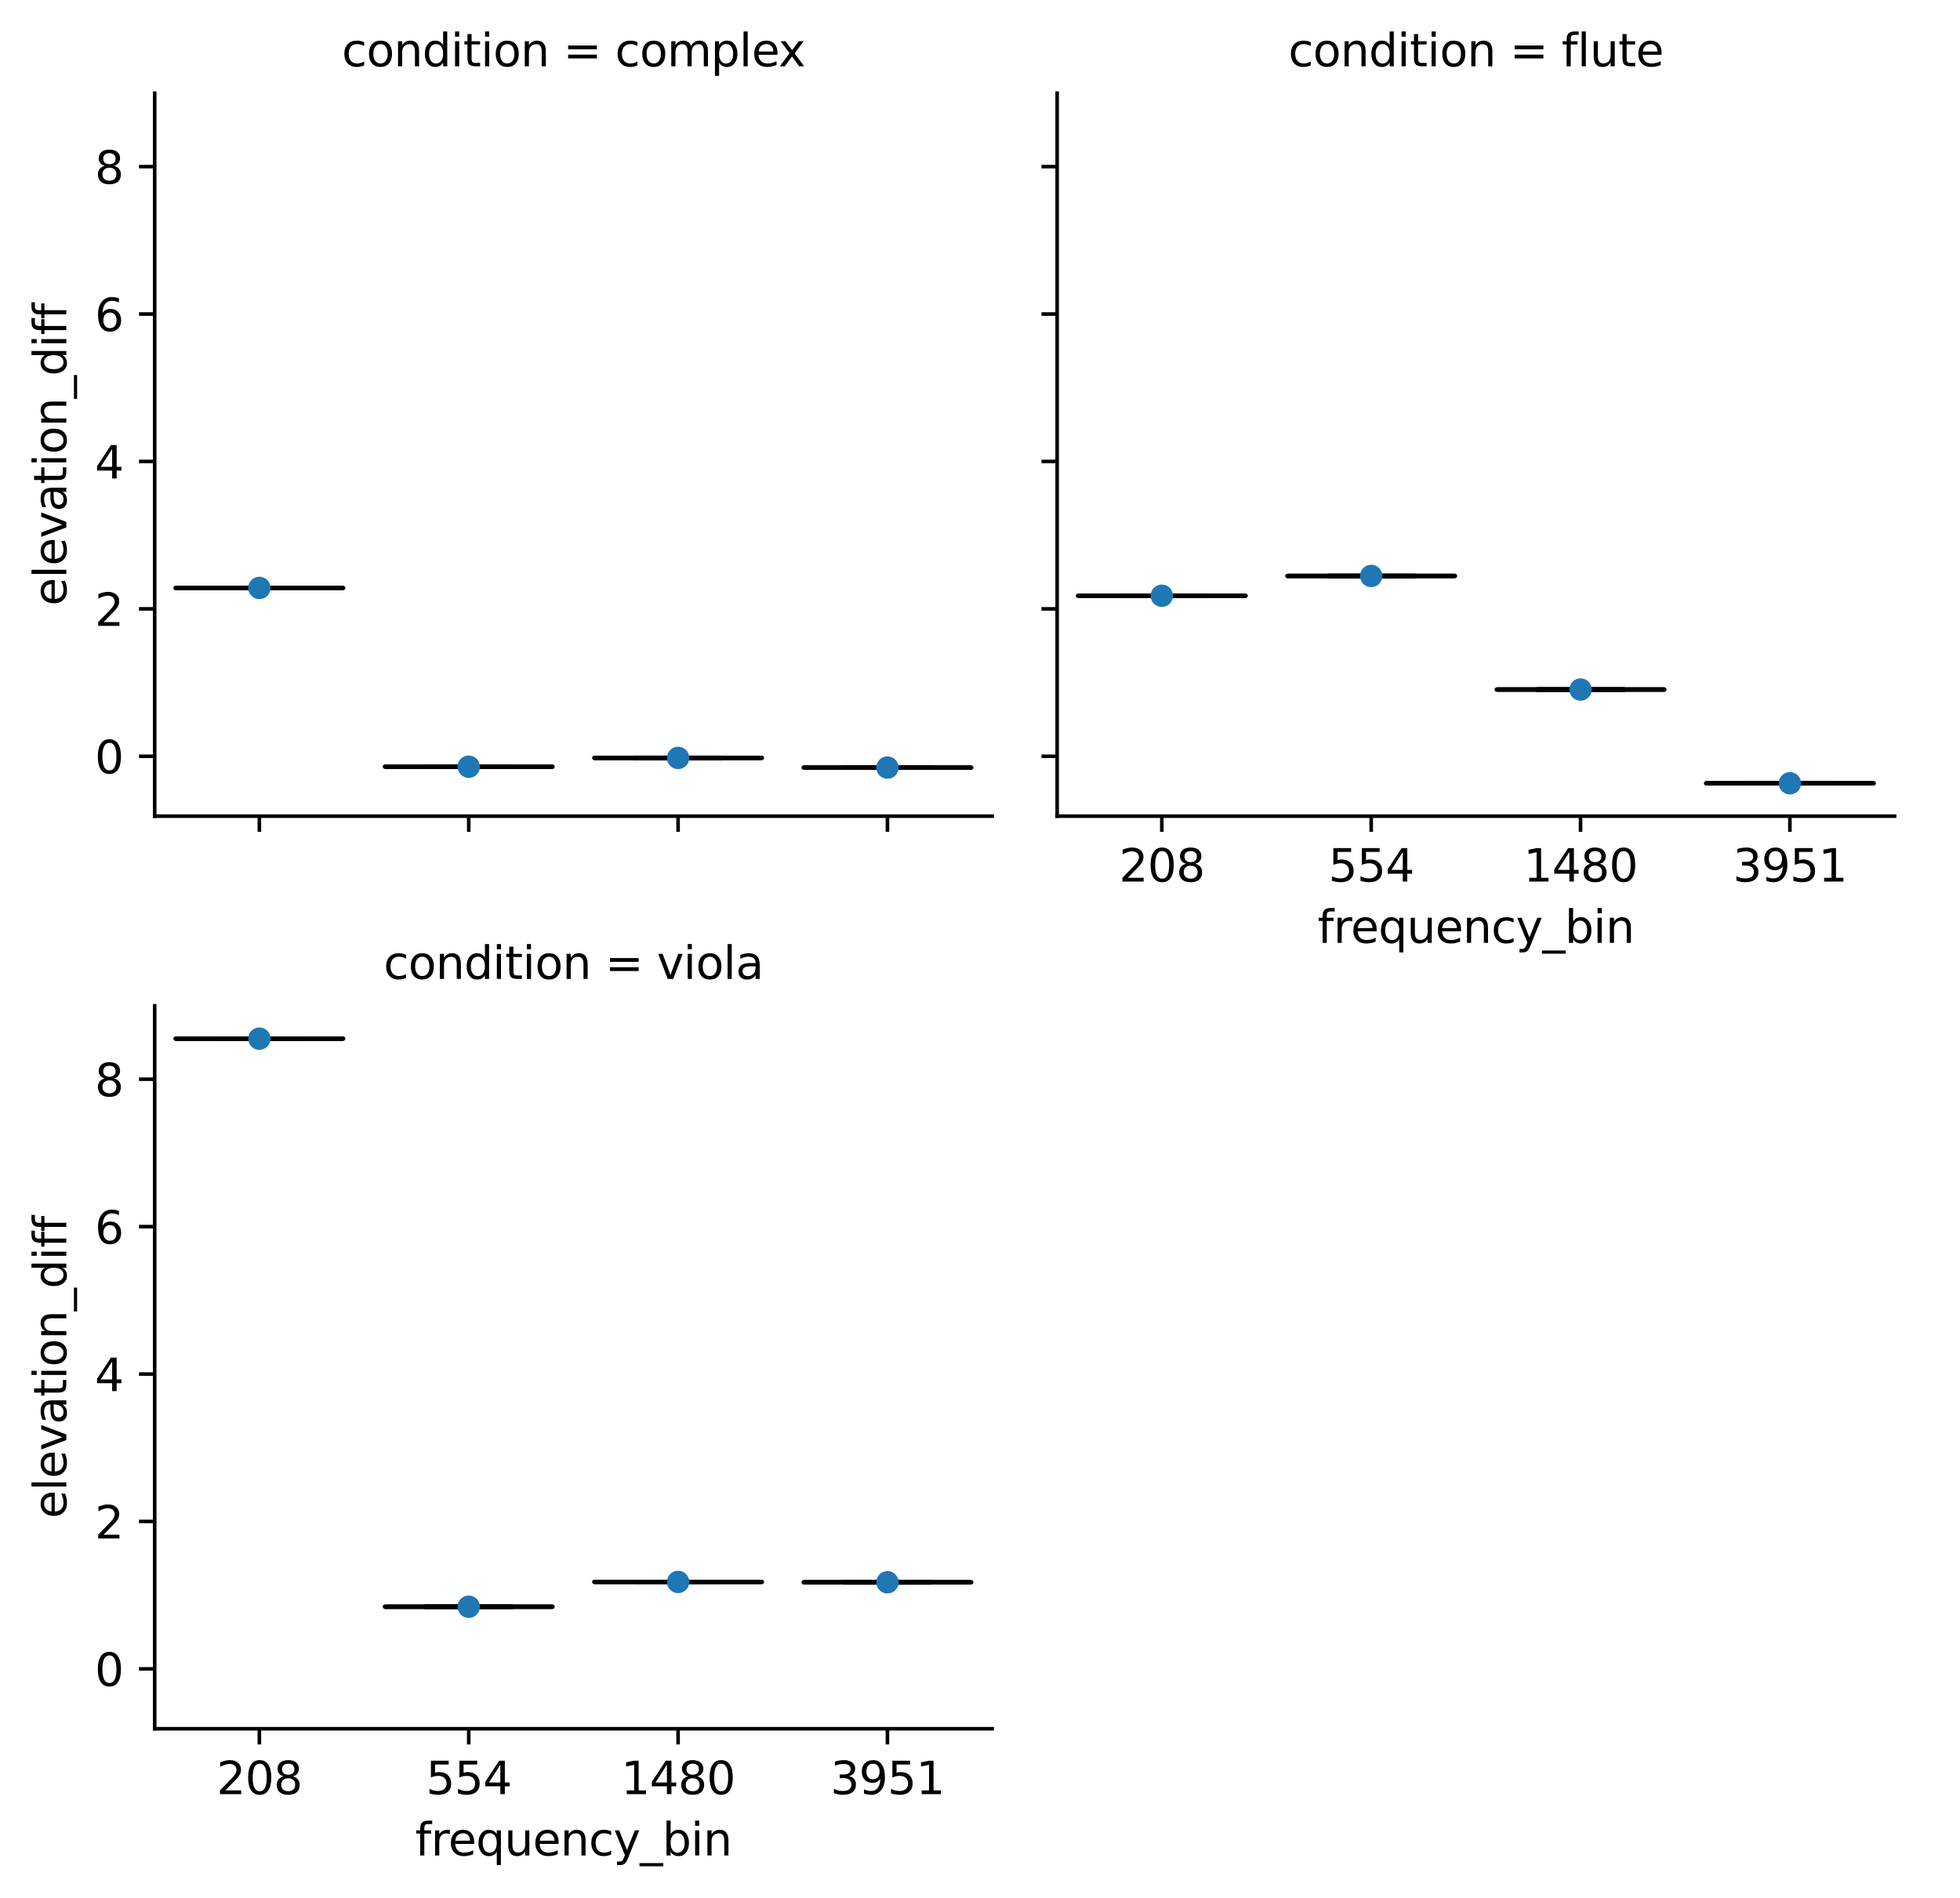 <?xml version="1.0" encoding="utf-8" standalone="no"?>
<!DOCTYPE svg PUBLIC "-//W3C//DTD SVG 1.1//EN"
  "http://www.w3.org/Graphics/SVG/1.1/DTD/svg11.dtd">
<svg xmlns:xlink="http://www.w3.org/1999/xlink" width="437.346pt" height="423.593pt" viewBox="0 0 437.346 423.593" xmlns="http://www.w3.org/2000/svg" version="1.1">
 <defs>
  <style type="text/css">*{stroke-linejoin: round; stroke-linecap: butt}</style>
 </defs>
 <g id="figure_1">
  <g id="patch_1">
   <path d="M 0 423.593 
L 437.346 423.593 
L 437.346 0 
L 0 0 
z
" style="fill: #ffffff"/>
  </g>
  <g id="axes_1">
   <g id="patch_2">
    <path d="M 34.519 182.118 
L 221.379 182.118 
L 221.379 20.798 
L 34.519 20.798 
z
" style="fill: #ffffff"/>
   </g>
   <g id="matplotlib.axis_1">
    <g id="xtick_1">
     <g id="line2d_1">
      <defs>
       <path id="m373b55e0a9" d="M 0 0 
L 0 3.5 
" style="stroke: #000000; stroke-width: 0.8"/>
      </defs>
      <g>
       <use xlink:href="#m373b55e0a9" x="57.876" y="182.118" style="stroke: #000000; stroke-width: 0.8"/>
      </g>
     </g>
    </g>
    <g id="xtick_2">
     <g id="line2d_2">
      <g>
       <use xlink:href="#m373b55e0a9" x="104.591" y="182.118" style="stroke: #000000; stroke-width: 0.8"/>
      </g>
     </g>
    </g>
    <g id="xtick_3">
     <g id="line2d_3">
      <g>
       <use xlink:href="#m373b55e0a9" x="151.306" y="182.118" style="stroke: #000000; stroke-width: 0.8"/>
      </g>
     </g>
    </g>
    <g id="xtick_4">
     <g id="line2d_4">
      <g>
       <use xlink:href="#m373b55e0a9" x="198.021" y="182.118" style="stroke: #000000; stroke-width: 0.8"/>
      </g>
     </g>
    </g>
   </g>
   <g id="matplotlib.axis_2">
    <g id="ytick_1">
     <g id="line2d_5">
      <defs>
       <path id="mb9a26f6f24" d="M 0 0 
L -3.5 0 
" style="stroke: #000000; stroke-width: 0.8"/>
      </defs>
      <g>
       <use xlink:href="#mb9a26f6f24" x="34.519" y="168.759" style="stroke: #000000; stroke-width: 0.8"/>
      </g>
     </g>
     <g id="text_1">
      <!-- 0 -->
      <g transform="translate(21.156 172.558) scale(0.1 -0.1)">
       <defs>
        <path id="DejaVuSans-30" d="M 2034 4250 
Q 1547 4250 1301 3770 
Q 1056 3291 1056 2328 
Q 1056 1369 1301 889 
Q 1547 409 2034 409 
Q 2525 409 2770 889 
Q 3016 1369 3016 2328 
Q 3016 3291 2770 3770 
Q 2525 4250 2034 4250 
z
M 2034 4750 
Q 2819 4750 3233 4129 
Q 3647 3509 3647 2328 
Q 3647 1150 3233 529 
Q 2819 -91 2034 -91 
Q 1250 -91 836 529 
Q 422 1150 422 2328 
Q 422 3509 836 4129 
Q 1250 4750 2034 4750 
z
" transform="scale(0.016)"/>
       </defs>
       <use xlink:href="#DejaVuSans-30"/>
      </g>
     </g>
    </g>
    <g id="ytick_2">
     <g id="line2d_6">
      <g>
       <use xlink:href="#mb9a26f6f24" x="34.519" y="135.864" style="stroke: #000000; stroke-width: 0.8"/>
      </g>
     </g>
     <g id="text_2">
      <!-- 2 -->
      <g transform="translate(21.156 139.664) scale(0.1 -0.1)">
       <defs>
        <path id="DejaVuSans-32" d="M 1228 531 
L 3431 531 
L 3431 0 
L 469 0 
L 469 531 
Q 828 903 1448 1529 
Q 2069 2156 2228 2338 
Q 2531 2678 2651 2914 
Q 2772 3150 2772 3378 
Q 2772 3750 2511 3984 
Q 2250 4219 1831 4219 
Q 1534 4219 1204 4116 
Q 875 4013 500 3803 
L 500 4441 
Q 881 4594 1212 4672 
Q 1544 4750 1819 4750 
Q 2544 4750 2975 4387 
Q 3406 4025 3406 3419 
Q 3406 3131 3298 2873 
Q 3191 2616 2906 2266 
Q 2828 2175 2409 1742 
Q 1991 1309 1228 531 
z
" transform="scale(0.016)"/>
       </defs>
       <use xlink:href="#DejaVuSans-32"/>
      </g>
     </g>
    </g>
    <g id="ytick_3">
     <g id="line2d_7">
      <g>
       <use xlink:href="#mb9a26f6f24" x="34.519" y="102.97" style="stroke: #000000; stroke-width: 0.8"/>
      </g>
     </g>
     <g id="text_3">
      <!-- 4 -->
      <g transform="translate(21.156 106.769) scale(0.1 -0.1)">
       <defs>
        <path id="DejaVuSans-34" d="M 2419 4116 
L 825 1625 
L 2419 1625 
L 2419 4116 
z
M 2253 4666 
L 3047 4666 
L 3047 1625 
L 3713 1625 
L 3713 1100 
L 3047 1100 
L 3047 0 
L 2419 0 
L 2419 1100 
L 313 1100 
L 313 1709 
L 2253 4666 
z
" transform="scale(0.016)"/>
       </defs>
       <use xlink:href="#DejaVuSans-34"/>
      </g>
     </g>
    </g>
    <g id="ytick_4">
     <g id="line2d_8">
      <g>
       <use xlink:href="#mb9a26f6f24" x="34.519" y="70.075" style="stroke: #000000; stroke-width: 0.8"/>
      </g>
     </g>
     <g id="text_4">
      <!-- 6 -->
      <g transform="translate(21.156 73.875) scale(0.1 -0.1)">
       <defs>
        <path id="DejaVuSans-36" d="M 2113 2584 
Q 1688 2584 1439 2293 
Q 1191 2003 1191 1497 
Q 1191 994 1439 701 
Q 1688 409 2113 409 
Q 2538 409 2786 701 
Q 3034 994 3034 1497 
Q 3034 2003 2786 2293 
Q 2538 2584 2113 2584 
z
M 3366 4563 
L 3366 3988 
Q 3128 4100 2886 4159 
Q 2644 4219 2406 4219 
Q 1781 4219 1451 3797 
Q 1122 3375 1075 2522 
Q 1259 2794 1537 2939 
Q 1816 3084 2150 3084 
Q 2853 3084 3261 2657 
Q 3669 2231 3669 1497 
Q 3669 778 3244 343 
Q 2819 -91 2113 -91 
Q 1303 -91 875 529 
Q 447 1150 447 2328 
Q 447 3434 972 4092 
Q 1497 4750 2381 4750 
Q 2619 4750 2861 4703 
Q 3103 4656 3366 4563 
z
" transform="scale(0.016)"/>
       </defs>
       <use xlink:href="#DejaVuSans-36"/>
      </g>
     </g>
    </g>
    <g id="ytick_5">
     <g id="line2d_9">
      <g>
       <use xlink:href="#mb9a26f6f24" x="34.519" y="37.181" style="stroke: #000000; stroke-width: 0.8"/>
      </g>
     </g>
     <g id="text_5">
      <!-- 8 -->
      <g transform="translate(21.156 40.98) scale(0.1 -0.1)">
       <defs>
        <path id="DejaVuSans-38" d="M 2034 2216 
Q 1584 2216 1326 1975 
Q 1069 1734 1069 1313 
Q 1069 891 1326 650 
Q 1584 409 2034 409 
Q 2484 409 2743 651 
Q 3003 894 3003 1313 
Q 3003 1734 2745 1975 
Q 2488 2216 2034 2216 
z
M 1403 2484 
Q 997 2584 770 2862 
Q 544 3141 544 3541 
Q 544 4100 942 4425 
Q 1341 4750 2034 4750 
Q 2731 4750 3128 4425 
Q 3525 4100 3525 3541 
Q 3525 3141 3298 2862 
Q 3072 2584 2669 2484 
Q 3125 2378 3379 2068 
Q 3634 1759 3634 1313 
Q 3634 634 3220 271 
Q 2806 -91 2034 -91 
Q 1263 -91 848 271 
Q 434 634 434 1313 
Q 434 1759 690 2068 
Q 947 2378 1403 2484 
z
M 1172 3481 
Q 1172 3119 1398 2916 
Q 1625 2713 2034 2713 
Q 2441 2713 2670 2916 
Q 2900 3119 2900 3481 
Q 2900 3844 2670 4047 
Q 2441 4250 2034 4250 
Q 1625 4250 1398 4047 
Q 1172 3844 1172 3481 
z
" transform="scale(0.016)"/>
       </defs>
       <use xlink:href="#DejaVuSans-38"/>
      </g>
     </g>
    </g>
    <g id="text_6">
     <!-- elevation_diff -->
     <g transform="translate(14.798 135.185) rotate(-90) scale(0.1 -0.1)">
      <defs>
       <path id="DejaVuSans-65" d="M 3597 1894 
L 3597 1613 
L 953 1613 
Q 991 1019 1311 708 
Q 1631 397 2203 397 
Q 2534 397 2845 478 
Q 3156 559 3463 722 
L 3463 178 
Q 3153 47 2828 -22 
Q 2503 -91 2169 -91 
Q 1331 -91 842 396 
Q 353 884 353 1716 
Q 353 2575 817 3079 
Q 1281 3584 2069 3584 
Q 2775 3584 3186 3129 
Q 3597 2675 3597 1894 
z
M 3022 2063 
Q 3016 2534 2758 2815 
Q 2500 3097 2075 3097 
Q 1594 3097 1305 2825 
Q 1016 2553 972 2059 
L 3022 2063 
z
" transform="scale(0.016)"/>
       <path id="DejaVuSans-6c" d="M 603 4863 
L 1178 4863 
L 1178 0 
L 603 0 
L 603 4863 
z
" transform="scale(0.016)"/>
       <path id="DejaVuSans-76" d="M 191 3500 
L 800 3500 
L 1894 563 
L 2988 3500 
L 3597 3500 
L 2284 0 
L 1503 0 
L 191 3500 
z
" transform="scale(0.016)"/>
       <path id="DejaVuSans-61" d="M 2194 1759 
Q 1497 1759 1228 1600 
Q 959 1441 959 1056 
Q 959 750 1161 570 
Q 1363 391 1709 391 
Q 2188 391 2477 730 
Q 2766 1069 2766 1631 
L 2766 1759 
L 2194 1759 
z
M 3341 1997 
L 3341 0 
L 2766 0 
L 2766 531 
Q 2569 213 2275 61 
Q 1981 -91 1556 -91 
Q 1019 -91 701 211 
Q 384 513 384 1019 
Q 384 1609 779 1909 
Q 1175 2209 1959 2209 
L 2766 2209 
L 2766 2266 
Q 2766 2663 2505 2880 
Q 2244 3097 1772 3097 
Q 1472 3097 1187 3025 
Q 903 2953 641 2809 
L 641 3341 
Q 956 3463 1253 3523 
Q 1550 3584 1831 3584 
Q 2591 3584 2966 3190 
Q 3341 2797 3341 1997 
z
" transform="scale(0.016)"/>
       <path id="DejaVuSans-74" d="M 1172 4494 
L 1172 3500 
L 2356 3500 
L 2356 3053 
L 1172 3053 
L 1172 1153 
Q 1172 725 1289 603 
Q 1406 481 1766 481 
L 2356 481 
L 2356 0 
L 1766 0 
Q 1100 0 847 248 
Q 594 497 594 1153 
L 594 3053 
L 172 3053 
L 172 3500 
L 594 3500 
L 594 4494 
L 1172 4494 
z
" transform="scale(0.016)"/>
       <path id="DejaVuSans-69" d="M 603 3500 
L 1178 3500 
L 1178 0 
L 603 0 
L 603 3500 
z
M 603 4863 
L 1178 4863 
L 1178 4134 
L 603 4134 
L 603 4863 
z
" transform="scale(0.016)"/>
       <path id="DejaVuSans-6f" d="M 1959 3097 
Q 1497 3097 1228 2736 
Q 959 2375 959 1747 
Q 959 1119 1226 758 
Q 1494 397 1959 397 
Q 2419 397 2687 759 
Q 2956 1122 2956 1747 
Q 2956 2369 2687 2733 
Q 2419 3097 1959 3097 
z
M 1959 3584 
Q 2709 3584 3137 3096 
Q 3566 2609 3566 1747 
Q 3566 888 3137 398 
Q 2709 -91 1959 -91 
Q 1206 -91 779 398 
Q 353 888 353 1747 
Q 353 2609 779 3096 
Q 1206 3584 1959 3584 
z
" transform="scale(0.016)"/>
       <path id="DejaVuSans-6e" d="M 3513 2113 
L 3513 0 
L 2938 0 
L 2938 2094 
Q 2938 2591 2744 2837 
Q 2550 3084 2163 3084 
Q 1697 3084 1428 2787 
Q 1159 2491 1159 1978 
L 1159 0 
L 581 0 
L 581 3500 
L 1159 3500 
L 1159 2956 
Q 1366 3272 1645 3428 
Q 1925 3584 2291 3584 
Q 2894 3584 3203 3211 
Q 3513 2838 3513 2113 
z
" transform="scale(0.016)"/>
       <path id="DejaVuSans-5f" d="M 3263 -1063 
L 3263 -1509 
L -63 -1509 
L -63 -1063 
L 3263 -1063 
z
" transform="scale(0.016)"/>
       <path id="DejaVuSans-64" d="M 2906 2969 
L 2906 4863 
L 3481 4863 
L 3481 0 
L 2906 0 
L 2906 525 
Q 2725 213 2448 61 
Q 2172 -91 1784 -91 
Q 1150 -91 751 415 
Q 353 922 353 1747 
Q 353 2572 751 3078 
Q 1150 3584 1784 3584 
Q 2172 3584 2448 3432 
Q 2725 3281 2906 2969 
z
M 947 1747 
Q 947 1113 1208 752 
Q 1469 391 1925 391 
Q 2381 391 2643 752 
Q 2906 1113 2906 1747 
Q 2906 2381 2643 2742 
Q 2381 3103 1925 3103 
Q 1469 3103 1208 2742 
Q 947 2381 947 1747 
z
" transform="scale(0.016)"/>
       <path id="DejaVuSans-66" d="M 2375 4863 
L 2375 4384 
L 1825 4384 
Q 1516 4384 1395 4259 
Q 1275 4134 1275 3809 
L 1275 3500 
L 2222 3500 
L 2222 3053 
L 1275 3053 
L 1275 0 
L 697 0 
L 697 3053 
L 147 3053 
L 147 3500 
L 697 3500 
L 697 3744 
Q 697 4328 969 4595 
Q 1241 4863 1831 4863 
L 2375 4863 
z
" transform="scale(0.016)"/>
      </defs>
      <use xlink:href="#DejaVuSans-65"/>
      <use xlink:href="#DejaVuSans-6c" x="61.523"/>
      <use xlink:href="#DejaVuSans-65" x="89.307"/>
      <use xlink:href="#DejaVuSans-76" x="150.83"/>
      <use xlink:href="#DejaVuSans-61" x="210.01"/>
      <use xlink:href="#DejaVuSans-74" x="271.289"/>
      <use xlink:href="#DejaVuSans-69" x="310.498"/>
      <use xlink:href="#DejaVuSans-6f" x="338.281"/>
      <use xlink:href="#DejaVuSans-6e" x="399.463"/>
      <use xlink:href="#DejaVuSans-5f" x="462.842"/>
      <use xlink:href="#DejaVuSans-64" x="512.842"/>
      <use xlink:href="#DejaVuSans-69" x="576.318"/>
      <use xlink:href="#DejaVuSans-66" x="604.102"/>
      <use xlink:href="#DejaVuSans-66" x="639.307"/>
     </g>
    </g>
   </g>
   <g id="patch_3">
    <path d="M 39.19 131.194 
L 76.562 131.194 
L 76.562 131.194 
L 39.19 131.194 
L 39.19 131.194 
z
" clip-path="url(#pc8814e81dd)" style="stroke: #000000; stroke-linejoin: miter"/>
   </g>
   <g id="line2d_10">
    <path d="M 57.876 131.194 
L 57.876 131.194 
" clip-path="url(#pc8814e81dd)" style="fill: none; stroke: #000000"/>
   </g>
   <g id="line2d_11">
    <path d="M 57.876 131.194 
L 57.876 131.194 
" clip-path="url(#pc8814e81dd)" style="fill: none; stroke: #000000"/>
   </g>
   <g id="line2d_12">
    <path d="M 48.533 131.194 
L 67.219 131.194 
" clip-path="url(#pc8814e81dd)" style="fill: none; stroke: #000000; stroke-linecap: square"/>
   </g>
   <g id="line2d_13">
    <path d="M 48.533 131.194 
L 67.219 131.194 
" clip-path="url(#pc8814e81dd)" style="fill: none; stroke: #000000; stroke-linecap: square"/>
   </g>
   <g id="line2d_14"/>
   <g id="patch_4">
    <path d="M 85.905 171.085 
L 123.277 171.085 
L 123.277 171.085 
L 85.905 171.085 
L 85.905 171.085 
z
" clip-path="url(#pc8814e81dd)" style="stroke: #000000; stroke-linejoin: miter"/>
   </g>
   <g id="line2d_15">
    <path d="M 104.591 171.085 
L 104.591 171.085 
" clip-path="url(#pc8814e81dd)" style="fill: none; stroke: #000000"/>
   </g>
   <g id="line2d_16">
    <path d="M 104.591 171.085 
L 104.591 171.085 
" clip-path="url(#pc8814e81dd)" style="fill: none; stroke: #000000"/>
   </g>
   <g id="line2d_17">
    <path d="M 95.248 171.085 
L 113.934 171.085 
" clip-path="url(#pc8814e81dd)" style="fill: none; stroke: #000000; stroke-linecap: square"/>
   </g>
   <g id="line2d_18">
    <path d="M 95.248 171.085 
L 113.934 171.085 
" clip-path="url(#pc8814e81dd)" style="fill: none; stroke: #000000; stroke-linecap: square"/>
   </g>
   <g id="line2d_19"/>
   <g id="patch_5">
    <path d="M 132.62 169.126 
L 169.992 169.126 
L 169.992 169.126 
L 132.62 169.126 
L 132.62 169.126 
z
" clip-path="url(#pc8814e81dd)" style="stroke: #000000; stroke-linejoin: miter"/>
   </g>
   <g id="line2d_20">
    <path d="M 151.306 169.126 
L 151.306 169.126 
" clip-path="url(#pc8814e81dd)" style="fill: none; stroke: #000000"/>
   </g>
   <g id="line2d_21">
    <path d="M 151.306 169.126 
L 151.306 169.126 
" clip-path="url(#pc8814e81dd)" style="fill: none; stroke: #000000"/>
   </g>
   <g id="line2d_22">
    <path d="M 141.963 169.126 
L 160.649 169.126 
" clip-path="url(#pc8814e81dd)" style="fill: none; stroke: #000000; stroke-linecap: square"/>
   </g>
   <g id="line2d_23">
    <path d="M 141.963 169.126 
L 160.649 169.126 
" clip-path="url(#pc8814e81dd)" style="fill: none; stroke: #000000; stroke-linecap: square"/>
   </g>
   <g id="line2d_24"/>
   <g id="patch_6">
    <path d="M 179.335 171.281 
L 216.707 171.281 
L 216.707 171.281 
L 179.335 171.281 
L 179.335 171.281 
z
" clip-path="url(#pc8814e81dd)" style="stroke: #000000; stroke-linejoin: miter"/>
   </g>
   <g id="line2d_25">
    <path d="M 198.021 171.281 
L 198.021 171.281 
" clip-path="url(#pc8814e81dd)" style="fill: none; stroke: #000000"/>
   </g>
   <g id="line2d_26">
    <path d="M 198.021 171.281 
L 198.021 171.281 
" clip-path="url(#pc8814e81dd)" style="fill: none; stroke: #000000"/>
   </g>
   <g id="line2d_27">
    <path d="M 188.678 171.281 
L 207.364 171.281 
" clip-path="url(#pc8814e81dd)" style="fill: none; stroke: #000000; stroke-linecap: square"/>
   </g>
   <g id="line2d_28">
    <path d="M 188.678 171.281 
L 207.364 171.281 
" clip-path="url(#pc8814e81dd)" style="fill: none; stroke: #000000; stroke-linecap: square"/>
   </g>
   <g id="line2d_29"/>
   <g id="line2d_30">
    <path d="M 39.19 131.194 
L 76.562 131.194 
" clip-path="url(#pc8814e81dd)" style="fill: none; stroke: #000000"/>
   </g>
   <g id="line2d_31">
    <path d="M 85.905 171.085 
L 123.277 171.085 
" clip-path="url(#pc8814e81dd)" style="fill: none; stroke: #000000"/>
   </g>
   <g id="line2d_32">
    <path d="M 132.62 169.126 
L 169.992 169.126 
" clip-path="url(#pc8814e81dd)" style="fill: none; stroke: #000000"/>
   </g>
   <g id="line2d_33">
    <path d="M 179.335 171.281 
L 216.707 171.281 
" clip-path="url(#pc8814e81dd)" style="fill: none; stroke: #000000"/>
   </g>
   <g id="patch_7">
    <path d="M 34.519 182.118 
L 34.519 20.798 
" style="fill: none; stroke: #000000; stroke-width: 0.8; stroke-linejoin: miter; stroke-linecap: square"/>
   </g>
   <g id="patch_8">
    <path d="M 34.519 182.118 
L 221.379 182.118 
" style="fill: none; stroke: #000000; stroke-width: 0.8; stroke-linejoin: miter; stroke-linecap: square"/>
   </g>
   <g id="PathCollection_1">
    <defs>
     <path id="m98567edd4e" d="M 0 2.5 
C 0.663 2.5 1.299 2.237 1.768 1.768 
C 2.237 1.299 2.5 0.663 2.5 0 
C 2.5 -0.663 2.237 -1.299 1.768 -1.768 
C 1.299 -2.237 0.663 -2.5 0 -2.5 
C -0.663 -2.5 -1.299 -2.237 -1.768 -1.768 
C -2.237 -1.299 -2.5 -0.663 -2.5 0 
C -2.5 0.663 -2.237 1.299 -1.768 1.768 
C -1.299 2.237 -0.663 2.5 0 2.5 
z
"/>
    </defs>
    <g clip-path="url(#pc8814e81dd)">
     <use xlink:href="#m98567edd4e" x="57.876" y="131.194" style="fill: #1f77b4"/>
    </g>
   </g>
   <g id="PathCollection_2">
    <g clip-path="url(#pc8814e81dd)">
     <use xlink:href="#m98567edd4e" x="104.591" y="171.085" style="fill: #1f77b4"/>
    </g>
   </g>
   <g id="PathCollection_3">
    <g clip-path="url(#pc8814e81dd)">
     <use xlink:href="#m98567edd4e" x="151.306" y="169.126" style="fill: #1f77b4"/>
    </g>
   </g>
   <g id="PathCollection_4">
    <g clip-path="url(#pc8814e81dd)">
     <use xlink:href="#m98567edd4e" x="198.021" y="171.281" style="fill: #1f77b4"/>
    </g>
   </g>
   <g id="text_7">
    <!-- condition = complex -->
    <g transform="translate(76.272 14.798) scale(0.1 -0.1)">
     <defs>
      <path id="DejaVuSans-63" d="M 3122 3366 
L 3122 2828 
Q 2878 2963 2633 3030 
Q 2388 3097 2138 3097 
Q 1578 3097 1268 2742 
Q 959 2388 959 1747 
Q 959 1106 1268 751 
Q 1578 397 2138 397 
Q 2388 397 2633 464 
Q 2878 531 3122 666 
L 3122 134 
Q 2881 22 2623 -34 
Q 2366 -91 2075 -91 
Q 1284 -91 818 406 
Q 353 903 353 1747 
Q 353 2603 823 3093 
Q 1294 3584 2113 3584 
Q 2378 3584 2631 3529 
Q 2884 3475 3122 3366 
z
" transform="scale(0.016)"/>
      <path id="DejaVuSans-20" transform="scale(0.016)"/>
      <path id="DejaVuSans-3d" d="M 678 2906 
L 4684 2906 
L 4684 2381 
L 678 2381 
L 678 2906 
z
M 678 1631 
L 4684 1631 
L 4684 1100 
L 678 1100 
L 678 1631 
z
" transform="scale(0.016)"/>
      <path id="DejaVuSans-6d" d="M 3328 2828 
Q 3544 3216 3844 3400 
Q 4144 3584 4550 3584 
Q 5097 3584 5394 3201 
Q 5691 2819 5691 2113 
L 5691 0 
L 5113 0 
L 5113 2094 
Q 5113 2597 4934 2840 
Q 4756 3084 4391 3084 
Q 3944 3084 3684 2787 
Q 3425 2491 3425 1978 
L 3425 0 
L 2847 0 
L 2847 2094 
Q 2847 2600 2669 2842 
Q 2491 3084 2119 3084 
Q 1678 3084 1418 2786 
Q 1159 2488 1159 1978 
L 1159 0 
L 581 0 
L 581 3500 
L 1159 3500 
L 1159 2956 
Q 1356 3278 1631 3431 
Q 1906 3584 2284 3584 
Q 2666 3584 2933 3390 
Q 3200 3197 3328 2828 
z
" transform="scale(0.016)"/>
      <path id="DejaVuSans-70" d="M 1159 525 
L 1159 -1331 
L 581 -1331 
L 581 3500 
L 1159 3500 
L 1159 2969 
Q 1341 3281 1617 3432 
Q 1894 3584 2278 3584 
Q 2916 3584 3314 3078 
Q 3713 2572 3713 1747 
Q 3713 922 3314 415 
Q 2916 -91 2278 -91 
Q 1894 -91 1617 61 
Q 1341 213 1159 525 
z
M 3116 1747 
Q 3116 2381 2855 2742 
Q 2594 3103 2138 3103 
Q 1681 3103 1420 2742 
Q 1159 2381 1159 1747 
Q 1159 1113 1420 752 
Q 1681 391 2138 391 
Q 2594 391 2855 752 
Q 3116 1113 3116 1747 
z
" transform="scale(0.016)"/>
      <path id="DejaVuSans-78" d="M 3513 3500 
L 2247 1797 
L 3578 0 
L 2900 0 
L 1881 1375 
L 863 0 
L 184 0 
L 1544 1831 
L 300 3500 
L 978 3500 
L 1906 2253 
L 2834 3500 
L 3513 3500 
z
" transform="scale(0.016)"/>
     </defs>
     <use xlink:href="#DejaVuSans-63"/>
     <use xlink:href="#DejaVuSans-6f" x="54.98"/>
     <use xlink:href="#DejaVuSans-6e" x="116.162"/>
     <use xlink:href="#DejaVuSans-64" x="179.541"/>
     <use xlink:href="#DejaVuSans-69" x="243.018"/>
     <use xlink:href="#DejaVuSans-74" x="270.801"/>
     <use xlink:href="#DejaVuSans-69" x="310.01"/>
     <use xlink:href="#DejaVuSans-6f" x="337.793"/>
     <use xlink:href="#DejaVuSans-6e" x="398.975"/>
     <use xlink:href="#DejaVuSans-20" x="462.354"/>
     <use xlink:href="#DejaVuSans-3d" x="494.141"/>
     <use xlink:href="#DejaVuSans-20" x="577.93"/>
     <use xlink:href="#DejaVuSans-63" x="609.717"/>
     <use xlink:href="#DejaVuSans-6f" x="664.697"/>
     <use xlink:href="#DejaVuSans-6d" x="725.879"/>
     <use xlink:href="#DejaVuSans-70" x="823.291"/>
     <use xlink:href="#DejaVuSans-6c" x="886.768"/>
     <use xlink:href="#DejaVuSans-65" x="914.551"/>
     <use xlink:href="#DejaVuSans-78" x="974.324"/>
    </g>
   </g>
  </g>
  <g id="axes_2">
   <g id="patch_9">
    <path d="M 235.889 182.118 
L 422.749 182.118 
L 422.749 20.798 
L 235.889 20.798 
z
" style="fill: #ffffff"/>
   </g>
   <g id="matplotlib.axis_3">
    <g id="xtick_5">
     <g id="line2d_34">
      <g>
       <use xlink:href="#m373b55e0a9" x="259.246" y="182.118" style="stroke: #000000; stroke-width: 0.8"/>
      </g>
     </g>
     <g id="text_8">
      <!-- 208 -->
      <g transform="translate(249.702 196.717) scale(0.1 -0.1)">
       <use xlink:href="#DejaVuSans-32"/>
       <use xlink:href="#DejaVuSans-30" x="63.623"/>
       <use xlink:href="#DejaVuSans-38" x="127.246"/>
      </g>
     </g>
    </g>
    <g id="xtick_6">
     <g id="line2d_35">
      <g>
       <use xlink:href="#m373b55e0a9" x="305.961" y="182.118" style="stroke: #000000; stroke-width: 0.8"/>
      </g>
     </g>
     <g id="text_9">
      <!-- 554 -->
      <g transform="translate(296.417 196.717) scale(0.1 -0.1)">
       <defs>
        <path id="DejaVuSans-35" d="M 691 4666 
L 3169 4666 
L 3169 4134 
L 1269 4134 
L 1269 2991 
Q 1406 3038 1543 3061 
Q 1681 3084 1819 3084 
Q 2600 3084 3056 2656 
Q 3513 2228 3513 1497 
Q 3513 744 3044 326 
Q 2575 -91 1722 -91 
Q 1428 -91 1123 -41 
Q 819 9 494 109 
L 494 744 
Q 775 591 1075 516 
Q 1375 441 1709 441 
Q 2250 441 2565 725 
Q 2881 1009 2881 1497 
Q 2881 1984 2565 2268 
Q 2250 2553 1709 2553 
Q 1456 2553 1204 2497 
Q 953 2441 691 2322 
L 691 4666 
z
" transform="scale(0.016)"/>
       </defs>
       <use xlink:href="#DejaVuSans-35"/>
       <use xlink:href="#DejaVuSans-35" x="63.623"/>
       <use xlink:href="#DejaVuSans-34" x="127.246"/>
      </g>
     </g>
    </g>
    <g id="xtick_7">
     <g id="line2d_36">
      <g>
       <use xlink:href="#m373b55e0a9" x="352.676" y="182.118" style="stroke: #000000; stroke-width: 0.8"/>
      </g>
     </g>
     <g id="text_10">
      <!-- 1480 -->
      <g transform="translate(339.951 196.717) scale(0.1 -0.1)">
       <defs>
        <path id="DejaVuSans-31" d="M 794 531 
L 1825 531 
L 1825 4091 
L 703 3866 
L 703 4441 
L 1819 4666 
L 2450 4666 
L 2450 531 
L 3481 531 
L 3481 0 
L 794 0 
L 794 531 
z
" transform="scale(0.016)"/>
       </defs>
       <use xlink:href="#DejaVuSans-31"/>
       <use xlink:href="#DejaVuSans-34" x="63.623"/>
       <use xlink:href="#DejaVuSans-38" x="127.246"/>
       <use xlink:href="#DejaVuSans-30" x="190.869"/>
      </g>
     </g>
    </g>
    <g id="xtick_8">
     <g id="line2d_37">
      <g>
       <use xlink:href="#m373b55e0a9" x="399.391" y="182.118" style="stroke: #000000; stroke-width: 0.8"/>
      </g>
     </g>
     <g id="text_11">
      <!-- 3951 -->
      <g transform="translate(386.666 196.717) scale(0.1 -0.1)">
       <defs>
        <path id="DejaVuSans-33" d="M 2597 2516 
Q 3050 2419 3304 2112 
Q 3559 1806 3559 1356 
Q 3559 666 3084 287 
Q 2609 -91 1734 -91 
Q 1441 -91 1130 -33 
Q 819 25 488 141 
L 488 750 
Q 750 597 1062 519 
Q 1375 441 1716 441 
Q 2309 441 2620 675 
Q 2931 909 2931 1356 
Q 2931 1769 2642 2001 
Q 2353 2234 1838 2234 
L 1294 2234 
L 1294 2753 
L 1863 2753 
Q 2328 2753 2575 2939 
Q 2822 3125 2822 3475 
Q 2822 3834 2567 4026 
Q 2313 4219 1838 4219 
Q 1578 4219 1281 4162 
Q 984 4106 628 3988 
L 628 4550 
Q 988 4650 1302 4700 
Q 1616 4750 1894 4750 
Q 2613 4750 3031 4423 
Q 3450 4097 3450 3541 
Q 3450 3153 3228 2886 
Q 3006 2619 2597 2516 
z
" transform="scale(0.016)"/>
        <path id="DejaVuSans-39" d="M 703 97 
L 703 672 
Q 941 559 1184 500 
Q 1428 441 1663 441 
Q 2288 441 2617 861 
Q 2947 1281 2994 2138 
Q 2813 1869 2534 1725 
Q 2256 1581 1919 1581 
Q 1219 1581 811 2004 
Q 403 2428 403 3163 
Q 403 3881 828 4315 
Q 1253 4750 1959 4750 
Q 2769 4750 3195 4129 
Q 3622 3509 3622 2328 
Q 3622 1225 3098 567 
Q 2575 -91 1691 -91 
Q 1453 -91 1209 -44 
Q 966 3 703 97 
z
M 1959 2075 
Q 2384 2075 2632 2365 
Q 2881 2656 2881 3163 
Q 2881 3666 2632 3958 
Q 2384 4250 1959 4250 
Q 1534 4250 1286 3958 
Q 1038 3666 1038 3163 
Q 1038 2656 1286 2365 
Q 1534 2075 1959 2075 
z
" transform="scale(0.016)"/>
       </defs>
       <use xlink:href="#DejaVuSans-33"/>
       <use xlink:href="#DejaVuSans-39" x="63.623"/>
       <use xlink:href="#DejaVuSans-35" x="127.246"/>
       <use xlink:href="#DejaVuSans-31" x="190.869"/>
      </g>
     </g>
    </g>
    <g id="text_12">
     <!-- frequency_bin -->
     <g transform="translate(294.01 210.395) scale(0.1 -0.1)">
      <defs>
       <path id="DejaVuSans-72" d="M 2631 2963 
Q 2534 3019 2420 3045 
Q 2306 3072 2169 3072 
Q 1681 3072 1420 2755 
Q 1159 2438 1159 1844 
L 1159 0 
L 581 0 
L 581 3500 
L 1159 3500 
L 1159 2956 
Q 1341 3275 1631 3429 
Q 1922 3584 2338 3584 
Q 2397 3584 2469 3576 
Q 2541 3569 2628 3553 
L 2631 2963 
z
" transform="scale(0.016)"/>
       <path id="DejaVuSans-71" d="M 947 1747 
Q 947 1113 1208 752 
Q 1469 391 1925 391 
Q 2381 391 2643 752 
Q 2906 1113 2906 1747 
Q 2906 2381 2643 2742 
Q 2381 3103 1925 3103 
Q 1469 3103 1208 2742 
Q 947 2381 947 1747 
z
M 2906 525 
Q 2725 213 2448 61 
Q 2172 -91 1784 -91 
Q 1150 -91 751 415 
Q 353 922 353 1747 
Q 353 2572 751 3078 
Q 1150 3584 1784 3584 
Q 2172 3584 2448 3432 
Q 2725 3281 2906 2969 
L 2906 3500 
L 3481 3500 
L 3481 -1331 
L 2906 -1331 
L 2906 525 
z
" transform="scale(0.016)"/>
       <path id="DejaVuSans-75" d="M 544 1381 
L 544 3500 
L 1119 3500 
L 1119 1403 
Q 1119 906 1312 657 
Q 1506 409 1894 409 
Q 2359 409 2629 706 
Q 2900 1003 2900 1516 
L 2900 3500 
L 3475 3500 
L 3475 0 
L 2900 0 
L 2900 538 
Q 2691 219 2414 64 
Q 2138 -91 1772 -91 
Q 1169 -91 856 284 
Q 544 659 544 1381 
z
M 1991 3584 
L 1991 3584 
z
" transform="scale(0.016)"/>
       <path id="DejaVuSans-79" d="M 2059 -325 
Q 1816 -950 1584 -1140 
Q 1353 -1331 966 -1331 
L 506 -1331 
L 506 -850 
L 844 -850 
Q 1081 -850 1212 -737 
Q 1344 -625 1503 -206 
L 1606 56 
L 191 3500 
L 800 3500 
L 1894 763 
L 2988 3500 
L 3597 3500 
L 2059 -325 
z
" transform="scale(0.016)"/>
       <path id="DejaVuSans-62" d="M 3116 1747 
Q 3116 2381 2855 2742 
Q 2594 3103 2138 3103 
Q 1681 3103 1420 2742 
Q 1159 2381 1159 1747 
Q 1159 1113 1420 752 
Q 1681 391 2138 391 
Q 2594 391 2855 752 
Q 3116 1113 3116 1747 
z
M 1159 2969 
Q 1341 3281 1617 3432 
Q 1894 3584 2278 3584 
Q 2916 3584 3314 3078 
Q 3713 2572 3713 1747 
Q 3713 922 3314 415 
Q 2916 -91 2278 -91 
Q 1894 -91 1617 61 
Q 1341 213 1159 525 
L 1159 0 
L 581 0 
L 581 4863 
L 1159 4863 
L 1159 2969 
z
" transform="scale(0.016)"/>
      </defs>
      <use xlink:href="#DejaVuSans-66"/>
      <use xlink:href="#DejaVuSans-72" x="35.205"/>
      <use xlink:href="#DejaVuSans-65" x="74.068"/>
      <use xlink:href="#DejaVuSans-71" x="135.592"/>
      <use xlink:href="#DejaVuSans-75" x="199.068"/>
      <use xlink:href="#DejaVuSans-65" x="262.447"/>
      <use xlink:href="#DejaVuSans-6e" x="323.971"/>
      <use xlink:href="#DejaVuSans-63" x="387.35"/>
      <use xlink:href="#DejaVuSans-79" x="442.33"/>
      <use xlink:href="#DejaVuSans-5f" x="501.51"/>
      <use xlink:href="#DejaVuSans-62" x="551.51"/>
      <use xlink:href="#DejaVuSans-69" x="614.986"/>
      <use xlink:href="#DejaVuSans-6e" x="642.77"/>
     </g>
    </g>
   </g>
   <g id="matplotlib.axis_4">
    <g id="ytick_6">
     <g id="line2d_38">
      <g>
       <use xlink:href="#mb9a26f6f24" x="235.889" y="168.759" style="stroke: #000000; stroke-width: 0.8"/>
      </g>
     </g>
    </g>
    <g id="ytick_7">
     <g id="line2d_39">
      <g>
       <use xlink:href="#mb9a26f6f24" x="235.889" y="135.864" style="stroke: #000000; stroke-width: 0.8"/>
      </g>
     </g>
    </g>
    <g id="ytick_8">
     <g id="line2d_40">
      <g>
       <use xlink:href="#mb9a26f6f24" x="235.889" y="102.97" style="stroke: #000000; stroke-width: 0.8"/>
      </g>
     </g>
    </g>
    <g id="ytick_9">
     <g id="line2d_41">
      <g>
       <use xlink:href="#mb9a26f6f24" x="235.889" y="70.075" style="stroke: #000000; stroke-width: 0.8"/>
      </g>
     </g>
    </g>
    <g id="ytick_10">
     <g id="line2d_42">
      <g>
       <use xlink:href="#mb9a26f6f24" x="235.889" y="37.181" style="stroke: #000000; stroke-width: 0.8"/>
      </g>
     </g>
    </g>
   </g>
   <g id="patch_10">
    <path d="M 240.56 132.939 
L 277.932 132.939 
L 277.932 132.939 
L 240.56 132.939 
L 240.56 132.939 
z
" clip-path="url(#p4ce9a94b70)" style="stroke: #000000; stroke-linejoin: miter"/>
   </g>
   <g id="line2d_43">
    <path d="M 259.246 132.939 
L 259.246 132.939 
" clip-path="url(#p4ce9a94b70)" style="fill: none; stroke: #000000"/>
   </g>
   <g id="line2d_44">
    <path d="M 259.246 132.939 
L 259.246 132.939 
" clip-path="url(#p4ce9a94b70)" style="fill: none; stroke: #000000"/>
   </g>
   <g id="line2d_45">
    <path d="M 249.903 132.939 
L 268.589 132.939 
" clip-path="url(#p4ce9a94b70)" style="fill: none; stroke: #000000; stroke-linecap: square"/>
   </g>
   <g id="line2d_46">
    <path d="M 249.903 132.939 
L 268.589 132.939 
" clip-path="url(#p4ce9a94b70)" style="fill: none; stroke: #000000; stroke-linecap: square"/>
   </g>
   <g id="line2d_47"/>
   <g id="patch_11">
    <path d="M 287.275 128.522 
L 324.647 128.522 
L 324.647 128.522 
L 287.275 128.522 
L 287.275 128.522 
z
" clip-path="url(#p4ce9a94b70)" style="stroke: #000000; stroke-linejoin: miter"/>
   </g>
   <g id="line2d_48">
    <path d="M 305.961 128.522 
L 305.961 128.522 
" clip-path="url(#p4ce9a94b70)" style="fill: none; stroke: #000000"/>
   </g>
   <g id="line2d_49">
    <path d="M 305.961 128.522 
L 305.961 128.522 
" clip-path="url(#p4ce9a94b70)" style="fill: none; stroke: #000000"/>
   </g>
   <g id="line2d_50">
    <path d="M 296.618 128.522 
L 315.304 128.522 
" clip-path="url(#p4ce9a94b70)" style="fill: none; stroke: #000000; stroke-linecap: square"/>
   </g>
   <g id="line2d_51">
    <path d="M 296.618 128.522 
L 315.304 128.522 
" clip-path="url(#p4ce9a94b70)" style="fill: none; stroke: #000000; stroke-linecap: square"/>
   </g>
   <g id="line2d_52"/>
   <g id="patch_12">
    <path d="M 333.99 153.865 
L 371.362 153.865 
L 371.362 153.865 
L 333.99 153.865 
L 333.99 153.865 
z
" clip-path="url(#p4ce9a94b70)" style="stroke: #000000; stroke-linejoin: miter"/>
   </g>
   <g id="line2d_53">
    <path d="M 352.676 153.865 
L 352.676 153.865 
" clip-path="url(#p4ce9a94b70)" style="fill: none; stroke: #000000"/>
   </g>
   <g id="line2d_54">
    <path d="M 352.676 153.865 
L 352.676 153.865 
" clip-path="url(#p4ce9a94b70)" style="fill: none; stroke: #000000"/>
   </g>
   <g id="line2d_55">
    <path d="M 343.333 153.865 
L 362.019 153.865 
" clip-path="url(#p4ce9a94b70)" style="fill: none; stroke: #000000; stroke-linecap: square"/>
   </g>
   <g id="line2d_56">
    <path d="M 343.333 153.865 
L 362.019 153.865 
" clip-path="url(#p4ce9a94b70)" style="fill: none; stroke: #000000; stroke-linecap: square"/>
   </g>
   <g id="line2d_57"/>
   <g id="patch_13">
    <path d="M 380.705 174.786 
L 418.077 174.786 
L 418.077 174.786 
L 380.705 174.786 
L 380.705 174.786 
z
" clip-path="url(#p4ce9a94b70)" style="stroke: #000000; stroke-linejoin: miter"/>
   </g>
   <g id="line2d_58">
    <path d="M 399.391 174.786 
L 399.391 174.786 
" clip-path="url(#p4ce9a94b70)" style="fill: none; stroke: #000000"/>
   </g>
   <g id="line2d_59">
    <path d="M 399.391 174.786 
L 399.391 174.786 
" clip-path="url(#p4ce9a94b70)" style="fill: none; stroke: #000000"/>
   </g>
   <g id="line2d_60">
    <path d="M 390.048 174.786 
L 408.734 174.786 
" clip-path="url(#p4ce9a94b70)" style="fill: none; stroke: #000000; stroke-linecap: square"/>
   </g>
   <g id="line2d_61">
    <path d="M 390.048 174.786 
L 408.734 174.786 
" clip-path="url(#p4ce9a94b70)" style="fill: none; stroke: #000000; stroke-linecap: square"/>
   </g>
   <g id="line2d_62"/>
   <g id="line2d_63">
    <path d="M 240.56 132.939 
L 277.932 132.939 
" clip-path="url(#p4ce9a94b70)" style="fill: none; stroke: #000000"/>
   </g>
   <g id="line2d_64">
    <path d="M 287.275 128.522 
L 324.647 128.522 
" clip-path="url(#p4ce9a94b70)" style="fill: none; stroke: #000000"/>
   </g>
   <g id="line2d_65">
    <path d="M 333.99 153.865 
L 371.362 153.865 
" clip-path="url(#p4ce9a94b70)" style="fill: none; stroke: #000000"/>
   </g>
   <g id="line2d_66">
    <path d="M 380.705 174.786 
L 418.077 174.786 
" clip-path="url(#p4ce9a94b70)" style="fill: none; stroke: #000000"/>
   </g>
   <g id="patch_14">
    <path d="M 235.889 182.118 
L 235.889 20.798 
" style="fill: none; stroke: #000000; stroke-width: 0.8; stroke-linejoin: miter; stroke-linecap: square"/>
   </g>
   <g id="patch_15">
    <path d="M 235.889 182.118 
L 422.749 182.118 
" style="fill: none; stroke: #000000; stroke-width: 0.8; stroke-linejoin: miter; stroke-linecap: square"/>
   </g>
   <g id="PathCollection_5">
    <g clip-path="url(#p4ce9a94b70)">
     <use xlink:href="#m98567edd4e" x="259.246" y="132.939" style="fill: #1f77b4"/>
    </g>
   </g>
   <g id="PathCollection_6">
    <g clip-path="url(#p4ce9a94b70)">
     <use xlink:href="#m98567edd4e" x="305.961" y="128.522" style="fill: #1f77b4"/>
    </g>
   </g>
   <g id="PathCollection_7">
    <g clip-path="url(#p4ce9a94b70)">
     <use xlink:href="#m98567edd4e" x="352.676" y="153.865" style="fill: #1f77b4"/>
    </g>
   </g>
   <g id="PathCollection_8">
    <g clip-path="url(#p4ce9a94b70)">
     <use xlink:href="#m98567edd4e" x="399.391" y="174.786" style="fill: #1f77b4"/>
    </g>
   </g>
   <g id="text_13">
    <!-- condition = flute -->
    <g transform="translate(287.478 14.798) scale(0.1 -0.1)">
     <use xlink:href="#DejaVuSans-63"/>
     <use xlink:href="#DejaVuSans-6f" x="54.98"/>
     <use xlink:href="#DejaVuSans-6e" x="116.162"/>
     <use xlink:href="#DejaVuSans-64" x="179.541"/>
     <use xlink:href="#DejaVuSans-69" x="243.018"/>
     <use xlink:href="#DejaVuSans-74" x="270.801"/>
     <use xlink:href="#DejaVuSans-69" x="310.01"/>
     <use xlink:href="#DejaVuSans-6f" x="337.793"/>
     <use xlink:href="#DejaVuSans-6e" x="398.975"/>
     <use xlink:href="#DejaVuSans-20" x="462.354"/>
     <use xlink:href="#DejaVuSans-3d" x="494.141"/>
     <use xlink:href="#DejaVuSans-20" x="577.93"/>
     <use xlink:href="#DejaVuSans-66" x="609.717"/>
     <use xlink:href="#DejaVuSans-6c" x="644.922"/>
     <use xlink:href="#DejaVuSans-75" x="672.705"/>
     <use xlink:href="#DejaVuSans-74" x="736.084"/>
     <use xlink:href="#DejaVuSans-65" x="775.293"/>
    </g>
   </g>
  </g>
  <g id="axes_3">
   <g id="patch_16">
    <path d="M 34.519 385.758 
L 221.379 385.758 
L 221.379 224.438 
L 34.519 224.438 
z
" style="fill: #ffffff"/>
   </g>
   <g id="matplotlib.axis_5">
    <g id="xtick_9">
     <g id="line2d_67">
      <g>
       <use xlink:href="#m373b55e0a9" x="57.876" y="385.758" style="stroke: #000000; stroke-width: 0.8"/>
      </g>
     </g>
     <g id="text_14">
      <!-- 208 -->
      <g transform="translate(48.333 400.357) scale(0.1 -0.1)">
       <use xlink:href="#DejaVuSans-32"/>
       <use xlink:href="#DejaVuSans-30" x="63.623"/>
       <use xlink:href="#DejaVuSans-38" x="127.246"/>
      </g>
     </g>
    </g>
    <g id="xtick_10">
     <g id="line2d_68">
      <g>
       <use xlink:href="#m373b55e0a9" x="104.591" y="385.758" style="stroke: #000000; stroke-width: 0.8"/>
      </g>
     </g>
     <g id="text_15">
      <!-- 554 -->
      <g transform="translate(95.048 400.357) scale(0.1 -0.1)">
       <use xlink:href="#DejaVuSans-35"/>
       <use xlink:href="#DejaVuSans-35" x="63.623"/>
       <use xlink:href="#DejaVuSans-34" x="127.246"/>
      </g>
     </g>
    </g>
    <g id="xtick_11">
     <g id="line2d_69">
      <g>
       <use xlink:href="#m373b55e0a9" x="151.306" y="385.758" style="stroke: #000000; stroke-width: 0.8"/>
      </g>
     </g>
     <g id="text_16">
      <!-- 1480 -->
      <g transform="translate(138.581 400.357) scale(0.1 -0.1)">
       <use xlink:href="#DejaVuSans-31"/>
       <use xlink:href="#DejaVuSans-34" x="63.623"/>
       <use xlink:href="#DejaVuSans-38" x="127.246"/>
       <use xlink:href="#DejaVuSans-30" x="190.869"/>
      </g>
     </g>
    </g>
    <g id="xtick_12">
     <g id="line2d_70">
      <g>
       <use xlink:href="#m373b55e0a9" x="198.021" y="385.758" style="stroke: #000000; stroke-width: 0.8"/>
      </g>
     </g>
     <g id="text_17">
      <!-- 3951 -->
      <g transform="translate(185.296 400.357) scale(0.1 -0.1)">
       <use xlink:href="#DejaVuSans-33"/>
       <use xlink:href="#DejaVuSans-39" x="63.623"/>
       <use xlink:href="#DejaVuSans-35" x="127.246"/>
       <use xlink:href="#DejaVuSans-31" x="190.869"/>
      </g>
     </g>
    </g>
    <g id="text_18">
     <!-- frequency_bin -->
     <g transform="translate(92.64 414.035) scale(0.1 -0.1)">
      <use xlink:href="#DejaVuSans-66"/>
      <use xlink:href="#DejaVuSans-72" x="35.205"/>
      <use xlink:href="#DejaVuSans-65" x="74.068"/>
      <use xlink:href="#DejaVuSans-71" x="135.592"/>
      <use xlink:href="#DejaVuSans-75" x="199.068"/>
      <use xlink:href="#DejaVuSans-65" x="262.447"/>
      <use xlink:href="#DejaVuSans-6e" x="323.971"/>
      <use xlink:href="#DejaVuSans-63" x="387.35"/>
      <use xlink:href="#DejaVuSans-79" x="442.33"/>
      <use xlink:href="#DejaVuSans-5f" x="501.51"/>
      <use xlink:href="#DejaVuSans-62" x="551.51"/>
      <use xlink:href="#DejaVuSans-69" x="614.986"/>
      <use xlink:href="#DejaVuSans-6e" x="642.77"/>
     </g>
    </g>
   </g>
   <g id="matplotlib.axis_6">
    <g id="ytick_11">
     <g id="line2d_71">
      <g>
       <use xlink:href="#mb9a26f6f24" x="34.519" y="372.399" style="stroke: #000000; stroke-width: 0.8"/>
      </g>
     </g>
     <g id="text_19">
      <!-- 0 -->
      <g transform="translate(21.156 376.198) scale(0.1 -0.1)">
       <use xlink:href="#DejaVuSans-30"/>
      </g>
     </g>
    </g>
    <g id="ytick_12">
     <g id="line2d_72">
      <g>
       <use xlink:href="#mb9a26f6f24" x="34.519" y="339.504" style="stroke: #000000; stroke-width: 0.8"/>
      </g>
     </g>
     <g id="text_20">
      <!-- 2 -->
      <g transform="translate(21.156 343.304) scale(0.1 -0.1)">
       <use xlink:href="#DejaVuSans-32"/>
      </g>
     </g>
    </g>
    <g id="ytick_13">
     <g id="line2d_73">
      <g>
       <use xlink:href="#mb9a26f6f24" x="34.519" y="306.61" style="stroke: #000000; stroke-width: 0.8"/>
      </g>
     </g>
     <g id="text_21">
      <!-- 4 -->
      <g transform="translate(21.156 310.409) scale(0.1 -0.1)">
       <use xlink:href="#DejaVuSans-34"/>
      </g>
     </g>
    </g>
    <g id="ytick_14">
     <g id="line2d_74">
      <g>
       <use xlink:href="#mb9a26f6f24" x="34.519" y="273.715" style="stroke: #000000; stroke-width: 0.8"/>
      </g>
     </g>
     <g id="text_22">
      <!-- 6 -->
      <g transform="translate(21.156 277.515) scale(0.1 -0.1)">
       <use xlink:href="#DejaVuSans-36"/>
      </g>
     </g>
    </g>
    <g id="ytick_15">
     <g id="line2d_75">
      <g>
       <use xlink:href="#mb9a26f6f24" x="34.519" y="240.821" style="stroke: #000000; stroke-width: 0.8"/>
      </g>
     </g>
     <g id="text_23">
      <!-- 8 -->
      <g transform="translate(21.156 244.62) scale(0.1 -0.1)">
       <use xlink:href="#DejaVuSans-38"/>
      </g>
     </g>
    </g>
    <g id="text_24">
     <!-- elevation_diff -->
     <g transform="translate(14.798 338.825) rotate(-90) scale(0.1 -0.1)">
      <use xlink:href="#DejaVuSans-65"/>
      <use xlink:href="#DejaVuSans-6c" x="61.523"/>
      <use xlink:href="#DejaVuSans-65" x="89.307"/>
      <use xlink:href="#DejaVuSans-76" x="150.83"/>
      <use xlink:href="#DejaVuSans-61" x="210.01"/>
      <use xlink:href="#DejaVuSans-74" x="271.289"/>
      <use xlink:href="#DejaVuSans-69" x="310.498"/>
      <use xlink:href="#DejaVuSans-6f" x="338.281"/>
      <use xlink:href="#DejaVuSans-6e" x="399.463"/>
      <use xlink:href="#DejaVuSans-5f" x="462.842"/>
      <use xlink:href="#DejaVuSans-64" x="512.842"/>
      <use xlink:href="#DejaVuSans-69" x="576.318"/>
      <use xlink:href="#DejaVuSans-66" x="604.102"/>
      <use xlink:href="#DejaVuSans-66" x="639.307"/>
     </g>
    </g>
   </g>
   <g id="patch_17">
    <path d="M 39.19 231.771 
L 76.562 231.771 
L 76.562 231.771 
L 39.19 231.771 
L 39.19 231.771 
z
" clip-path="url(#p1873761448)" style="stroke: #000000; stroke-linejoin: miter"/>
   </g>
   <g id="line2d_76">
    <path d="M 57.876 231.771 
L 57.876 231.771 
" clip-path="url(#p1873761448)" style="fill: none; stroke: #000000"/>
   </g>
   <g id="line2d_77">
    <path d="M 57.876 231.771 
L 57.876 231.771 
" clip-path="url(#p1873761448)" style="fill: none; stroke: #000000"/>
   </g>
   <g id="line2d_78">
    <path d="M 48.533 231.771 
L 67.219 231.771 
" clip-path="url(#p1873761448)" style="fill: none; stroke: #000000; stroke-linecap: square"/>
   </g>
   <g id="line2d_79">
    <path d="M 48.533 231.771 
L 67.219 231.771 
" clip-path="url(#p1873761448)" style="fill: none; stroke: #000000; stroke-linecap: square"/>
   </g>
   <g id="line2d_80"/>
   <g id="patch_18">
    <path d="M 85.905 358.529 
L 123.277 358.529 
L 123.277 358.529 
L 85.905 358.529 
L 85.905 358.529 
z
" clip-path="url(#p1873761448)" style="stroke: #000000; stroke-linejoin: miter"/>
   </g>
   <g id="line2d_81">
    <path d="M 104.591 358.529 
L 104.591 358.529 
" clip-path="url(#p1873761448)" style="fill: none; stroke: #000000"/>
   </g>
   <g id="line2d_82">
    <path d="M 104.591 358.529 
L 104.591 358.529 
" clip-path="url(#p1873761448)" style="fill: none; stroke: #000000"/>
   </g>
   <g id="line2d_83">
    <path d="M 95.248 358.529 
L 113.934 358.529 
" clip-path="url(#p1873761448)" style="fill: none; stroke: #000000; stroke-linecap: square"/>
   </g>
   <g id="line2d_84">
    <path d="M 95.248 358.529 
L 113.934 358.529 
" clip-path="url(#p1873761448)" style="fill: none; stroke: #000000; stroke-linecap: square"/>
   </g>
   <g id="line2d_85"/>
   <g id="patch_19">
    <path d="M 132.62 352.998 
L 169.992 352.998 
L 169.992 352.998 
L 132.62 352.998 
L 132.62 352.998 
z
" clip-path="url(#p1873761448)" style="stroke: #000000; stroke-linejoin: miter"/>
   </g>
   <g id="line2d_86">
    <path d="M 151.306 352.998 
L 151.306 352.998 
" clip-path="url(#p1873761448)" style="fill: none; stroke: #000000"/>
   </g>
   <g id="line2d_87">
    <path d="M 151.306 352.998 
L 151.306 352.998 
" clip-path="url(#p1873761448)" style="fill: none; stroke: #000000"/>
   </g>
   <g id="line2d_88">
    <path d="M 141.963 352.998 
L 160.649 352.998 
" clip-path="url(#p1873761448)" style="fill: none; stroke: #000000; stroke-linecap: square"/>
   </g>
   <g id="line2d_89">
    <path d="M 141.963 352.998 
L 160.649 352.998 
" clip-path="url(#p1873761448)" style="fill: none; stroke: #000000; stroke-linecap: square"/>
   </g>
   <g id="line2d_90"/>
   <g id="patch_20">
    <path d="M 179.335 353.074 
L 216.707 353.074 
L 216.707 353.074 
L 179.335 353.074 
L 179.335 353.074 
z
" clip-path="url(#p1873761448)" style="stroke: #000000; stroke-linejoin: miter"/>
   </g>
   <g id="line2d_91">
    <path d="M 198.021 353.074 
L 198.021 353.074 
" clip-path="url(#p1873761448)" style="fill: none; stroke: #000000"/>
   </g>
   <g id="line2d_92">
    <path d="M 198.021 353.074 
L 198.021 353.074 
" clip-path="url(#p1873761448)" style="fill: none; stroke: #000000"/>
   </g>
   <g id="line2d_93">
    <path d="M 188.678 353.074 
L 207.364 353.074 
" clip-path="url(#p1873761448)" style="fill: none; stroke: #000000; stroke-linecap: square"/>
   </g>
   <g id="line2d_94">
    <path d="M 188.678 353.074 
L 207.364 353.074 
" clip-path="url(#p1873761448)" style="fill: none; stroke: #000000; stroke-linecap: square"/>
   </g>
   <g id="line2d_95"/>
   <g id="line2d_96">
    <path d="M 39.19 231.771 
L 76.562 231.771 
" clip-path="url(#p1873761448)" style="fill: none; stroke: #000000"/>
   </g>
   <g id="line2d_97">
    <path d="M 85.905 358.529 
L 123.277 358.529 
" clip-path="url(#p1873761448)" style="fill: none; stroke: #000000"/>
   </g>
   <g id="line2d_98">
    <path d="M 132.62 352.998 
L 169.992 352.998 
" clip-path="url(#p1873761448)" style="fill: none; stroke: #000000"/>
   </g>
   <g id="line2d_99">
    <path d="M 179.335 353.074 
L 216.707 353.074 
" clip-path="url(#p1873761448)" style="fill: none; stroke: #000000"/>
   </g>
   <g id="patch_21">
    <path d="M 34.519 385.758 
L 34.519 224.438 
" style="fill: none; stroke: #000000; stroke-width: 0.8; stroke-linejoin: miter; stroke-linecap: square"/>
   </g>
   <g id="patch_22">
    <path d="M 34.519 385.758 
L 221.379 385.758 
" style="fill: none; stroke: #000000; stroke-width: 0.8; stroke-linejoin: miter; stroke-linecap: square"/>
   </g>
   <g id="PathCollection_9">
    <g clip-path="url(#p1873761448)">
     <use xlink:href="#m98567edd4e" x="57.876" y="231.771" style="fill: #1f77b4"/>
    </g>
   </g>
   <g id="PathCollection_10">
    <g clip-path="url(#p1873761448)">
     <use xlink:href="#m98567edd4e" x="104.591" y="358.529" style="fill: #1f77b4"/>
    </g>
   </g>
   <g id="PathCollection_11">
    <g clip-path="url(#p1873761448)">
     <use xlink:href="#m98567edd4e" x="151.306" y="352.998" style="fill: #1f77b4"/>
    </g>
   </g>
   <g id="PathCollection_12">
    <g clip-path="url(#p1873761448)">
     <use xlink:href="#m98567edd4e" x="198.021" y="353.074" style="fill: #1f77b4"/>
    </g>
   </g>
   <g id="text_25">
    <!-- condition = viola -->
    <g transform="translate(85.602 218.438) scale(0.1 -0.1)">
     <use xlink:href="#DejaVuSans-63"/>
     <use xlink:href="#DejaVuSans-6f" x="54.98"/>
     <use xlink:href="#DejaVuSans-6e" x="116.162"/>
     <use xlink:href="#DejaVuSans-64" x="179.541"/>
     <use xlink:href="#DejaVuSans-69" x="243.018"/>
     <use xlink:href="#DejaVuSans-74" x="270.801"/>
     <use xlink:href="#DejaVuSans-69" x="310.01"/>
     <use xlink:href="#DejaVuSans-6f" x="337.793"/>
     <use xlink:href="#DejaVuSans-6e" x="398.975"/>
     <use xlink:href="#DejaVuSans-20" x="462.354"/>
     <use xlink:href="#DejaVuSans-3d" x="494.141"/>
     <use xlink:href="#DejaVuSans-20" x="577.93"/>
     <use xlink:href="#DejaVuSans-76" x="609.717"/>
     <use xlink:href="#DejaVuSans-69" x="668.896"/>
     <use xlink:href="#DejaVuSans-6f" x="696.68"/>
     <use xlink:href="#DejaVuSans-6c" x="757.861"/>
     <use xlink:href="#DejaVuSans-61" x="785.645"/>
    </g>
   </g>
  </g>
  <g id="legend_1"/>
 </g>
 <defs>
  <clipPath id="pc8814e81dd">
   <rect x="34.519" y="20.798" width="186.86" height="161.32"/>
  </clipPath>
  <clipPath id="p4ce9a94b70">
   <rect x="235.889" y="20.798" width="186.86" height="161.32"/>
  </clipPath>
  <clipPath id="p1873761448">
   <rect x="34.519" y="224.438" width="186.86" height="161.32"/>
  </clipPath>
 </defs>
</svg>
